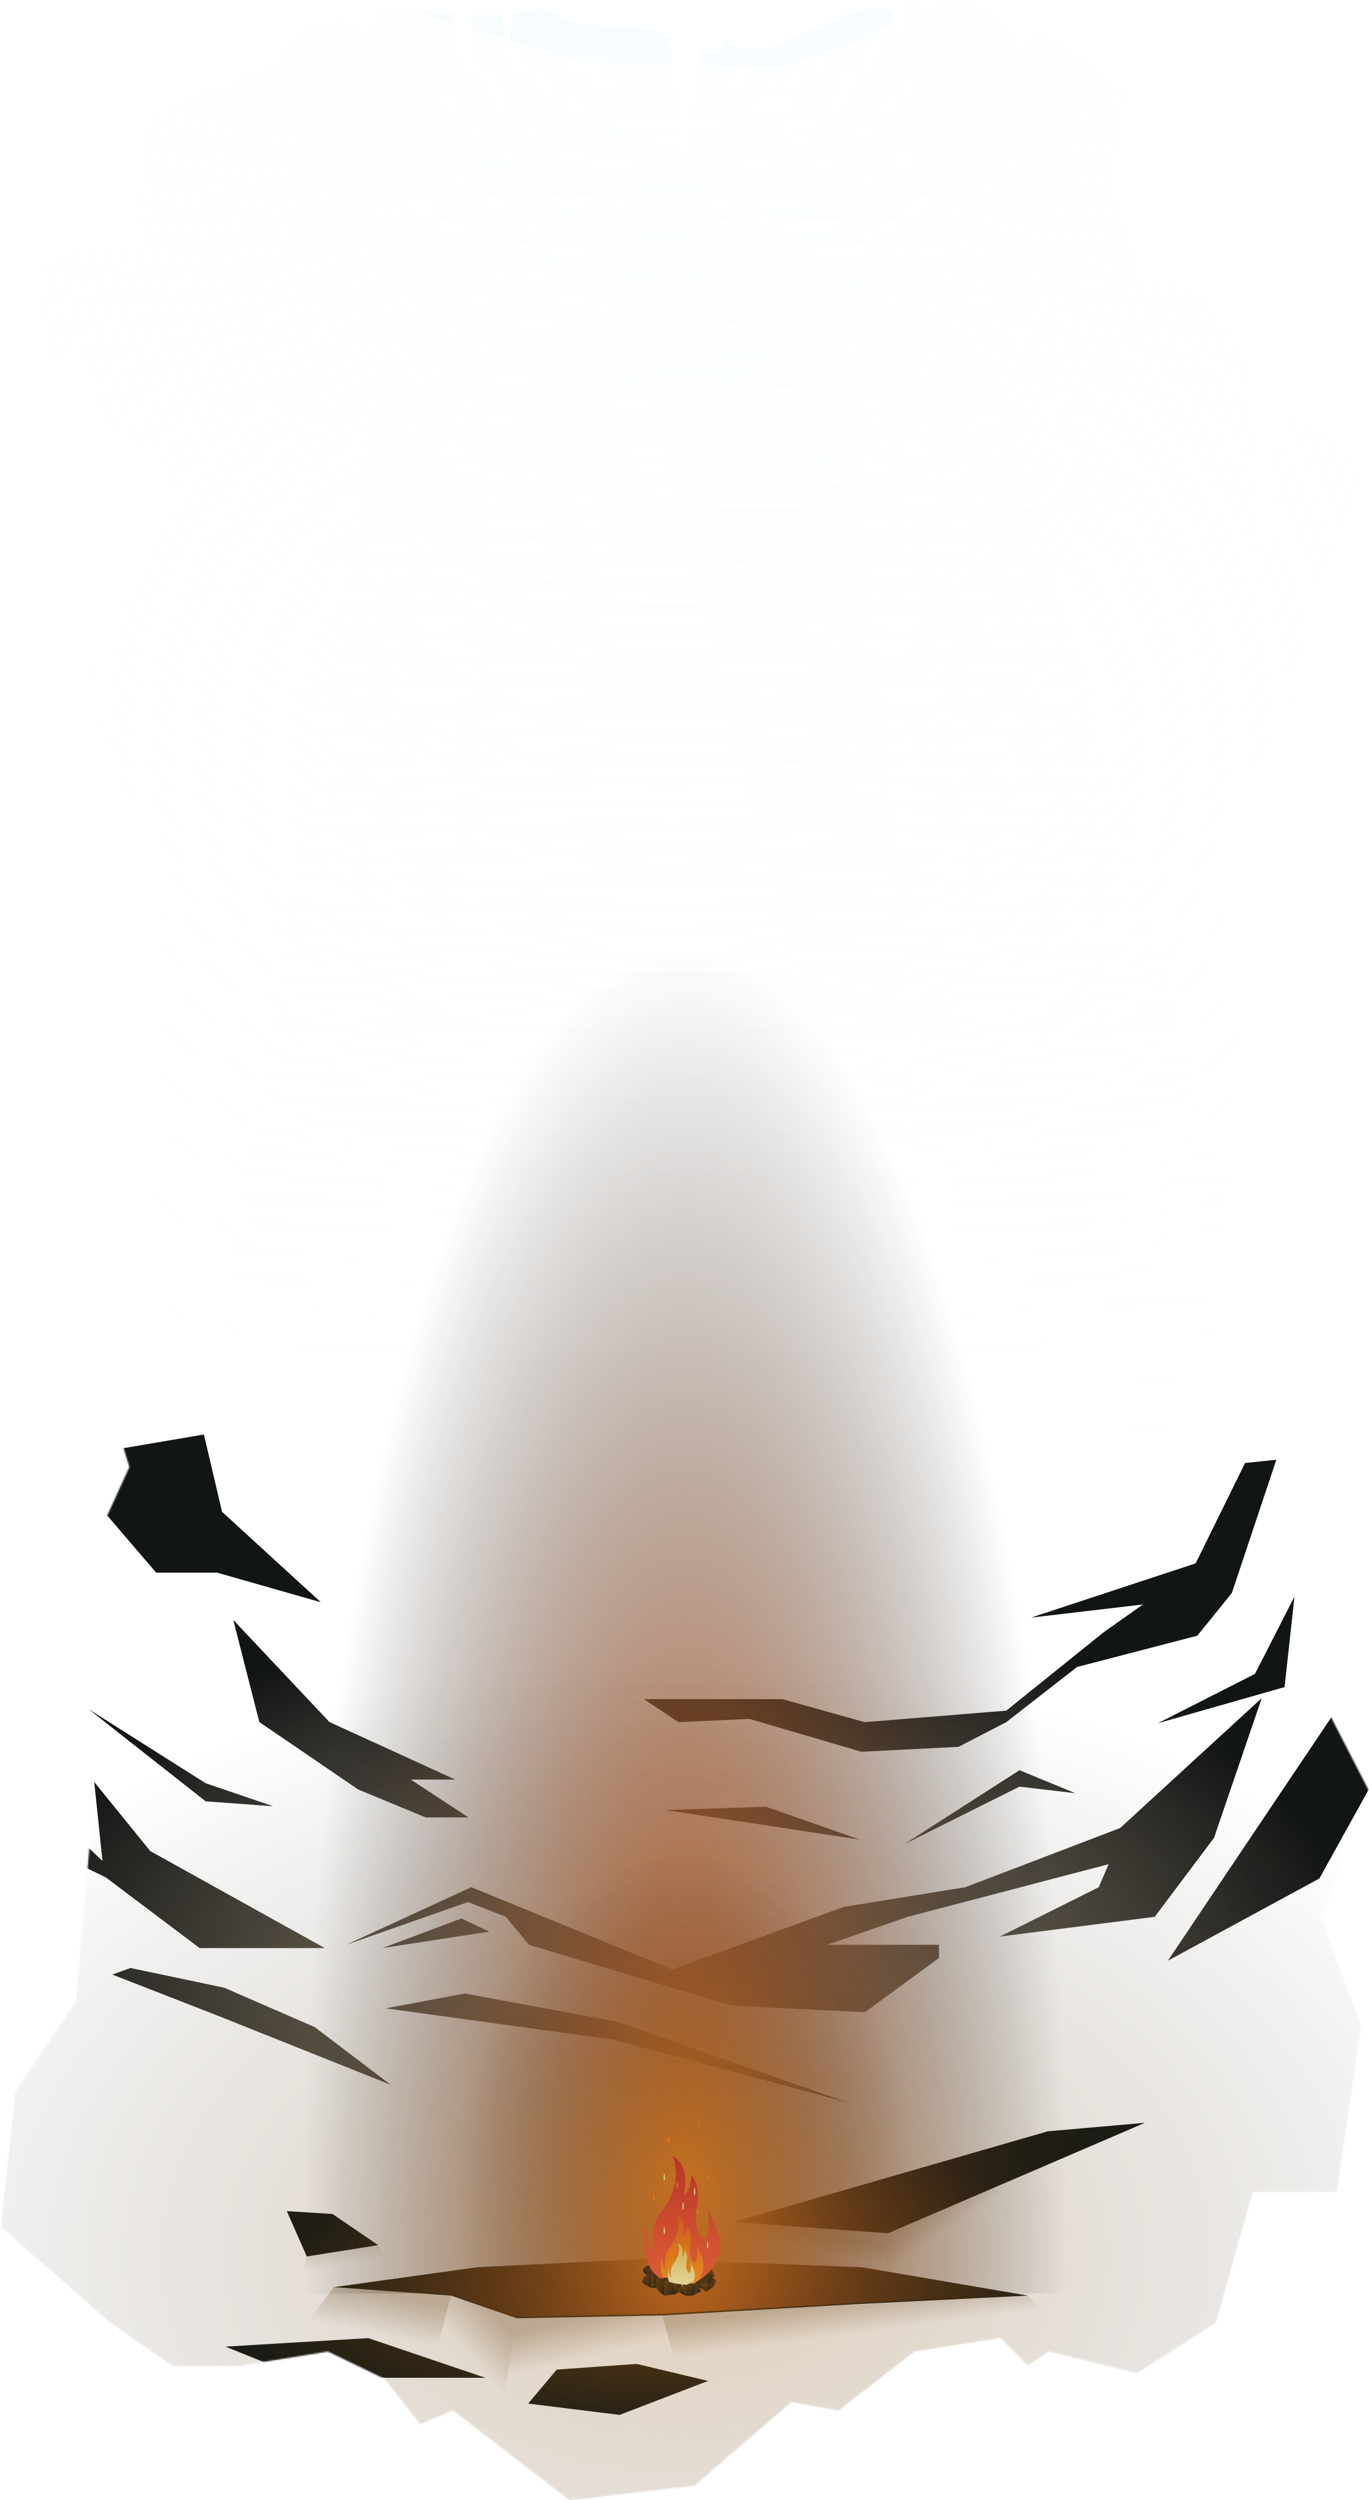 <svg width="947" height="1729" viewBox="0 0 947 1729" fill="none" xmlns="http://www.w3.org/2000/svg">
<mask id="mask0" mask-type="alpha" maskUnits="userSpaceOnUse" x="0" y="590" width="948" height="1139">
<path d="M118.49 1046L75.601 1016.18L0 950L9.818 856.5L51.781 794L63.736 658L40.531 564L51.781 505.5L88.781 424.5L63.736 343L75.601 312.5L95.781 20L884.781 0L873.781 295.5L905.375 371.5L897.075 448.5L923.934 534L905.375 569L946.281 648.5L913.337 737.5L940.781 811L923.934 925.818H865.779L840.336 1016.18L785.816 1051.09L724.754 1036.18L710.215 1045.64L691.315 1026.73L631.706 1036.18L579.367 1076.91L546.655 1071.09L479.777 1128.82L393.272 1139L312.582 1076.91L290.047 1086.36L265.331 1055.09L226.077 1036.18L165.014 1046H118.49Z" transform="translate(0.72 590)" fill="black"/>
</mask>
<g mask="url(#mask0)">
<path d="M0 63L46.5 0L127.5 6L99 115.5L0 63Z" transform="translate(184.5 1581.5)" fill="url(#paint0_linear)"/>
<path d="M73.5 15.5L28.5 0L0 109.5L50.5 167L73.5 15.5Z" transform="translate(283.5 1587.5)" fill="url(#paint1_linear)"/>
<path d="M23 2L124 0L166.5 153.5H0L23 2Z" transform="translate(334 1601)" fill="url(#paint2_linear)"/>
<path d="M253 0L0 13.5L42.5 167L380 151.5L253 0Z" transform="translate(458 1587.5)" fill="url(#paint3_linear)"/>
<path d="M0 21L9.5 0L116 7.5L115.5 31.5L0 21Z" transform="translate(498 1536.5)" fill="url(#paint4_linear)"/>
<path d="M89.827 19.5L74.827 0L0.5 32L0 55.5L89.827 19.5Z" transform="translate(613.5 1512.5)" fill="url(#paint5_linear)"/>
<path d="M0 22L2 8L51.5 0L57 12.5L0 22Z" transform="translate(210 1552.5)" fill="url(#paint6_linear)"/>
<path fill-rule="evenodd" clip-rule="evenodd" d="M458.236 76.408L351.578 68.572L568.845 5.877L636 0L458.236 76.408ZM56.226 92.438L42.4 61.091L74.002 63.05L105.605 84.601L56.226 92.438ZM173.814 99.918L75.056 113.633L156.038 119.51L201.466 135.184L302.199 133.224L438.485 125.388L555.019 119.51L440.46 99.918L290.348 94.041L173.814 99.918ZM53.329 176.327L0 154.776L98.758 148.898L179.739 176.327H53.329ZM209.366 194.163L229.118 170.653L284.422 166.735L333.801 178.49L272.571 202L209.366 194.163Z" transform="translate(156 1468)" fill="url(#paint7_radial)"/>
<path fill-rule="evenodd" clip-rule="evenodd" d="M50.81 17.06L118.018 95.536H160.166L231.93 116.008L163.583 53.455L151.053 0L50.81 17.06ZM479.406 198.934L455.485 183.011H551.171L608.127 198.934L706.091 190.972L773.299 136.885L800.638 117.55L723.178 126.649L837.09 89.117L871.264 19.739L892.907 17.465L862.151 109.589L838.229 139.159L755.074 160.769L706.091 198.934L673.057 215.994L605.849 219.406L528.389 196.659L479.406 198.934ZM878.099 165.571L810.891 199.691L898.603 174.67L905.438 112.117L878.099 165.571ZM331.484 386.596L276.807 396.832L434.005 418.441L596.549 462L436.284 405.931L331.484 386.596ZM635.466 283.35L715.204 232.17L753.935 248.092L715.204 243.543L635.466 283.35ZM336.041 313.083L249.468 352.89L333.763 323.319L359.962 333.555L375.91 352.89L516.022 394.971L608.291 399.52L659.551 361.988V352.89H582.091L637.908 333.555L776.88 297.16L770.046 313.083L701.699 347.203L808.776 333.555L849.784 278.963L882.819 182.29L784.854 272.139L677.777 313.083L593.482 326.731L475.014 369.95L336.041 313.083ZM274.528 355.165L329.206 334.693L348.571 343.791L274.528 355.165ZM100.243 368.939L87.712 373.488L160.616 401.922L280.224 449.689L227.824 409.883L165.173 382.587L100.243 368.939ZM0 206.174L17.087 298.298L45.565 330.143V288.062L83.156 306.259L148.085 355.165H234.659L113.912 288.062L75.182 240.294L80.877 294.886L39.869 256.217L45.565 178.878L0 206.174ZM539.862 257.436L470.376 259.71L604.792 280.182L539.862 257.436ZM71.389 189.998L152.267 253.688L198.971 257.1L152.267 241.178L71.389 189.998ZM947.748 170.55L817.888 363.897L922.688 307.03L958 243.34L947.748 170.55ZM189.383 198.848L257.73 245.478L304.434 264.813H334.051L294.182 238.654H324.938L237.884 198.848L171.369 128.231L189.383 198.848Z" transform="translate(-10 992)" fill="url(#paint8_radial)"/>
<path fill-rule="evenodd" clip-rule="evenodd" d="M959 0H0V990H310.513L316.981 990.469L362.41 1006.14L463.143 1004.18L599.429 996.347L715.963 990.469L713.218 990H959V0Z" transform="translate(-6 596)" fill="url(#paint9_radial)"/>
<path fill-rule="evenodd" clip-rule="evenodd" d="M959 0H0V970H310.513L316.981 970.469L362.41 986.143L463.143 984.184L599.429 976.347L715.963 970.469L713.218 970H959V0Z" transform="translate(-6 616)" fill="url(#paint10_radial)"/>
<path d="M4.5 7L0 4L6 0L6.5 4L4.5 7Z" transform="translate(494.5 1570) scale(-1 1)" fill="url(#paint11_linear)"/>
<path d="M0 4L1 0L3 1.5L0 4Z" transform="translate(488.5 1566) scale(-1 1)" fill="url(#paint12_linear)"/>
<path d="M8.5 3L0 2.5L3 0L8.5 3Z" transform="translate(488.5 1567.5) scale(-1 1)" fill="url(#paint13_linear)"/>
<path d="M8.5 3.5V0.5L0 0L0.5 4L4 7L8.5 3.5Z" transform="translate(488.5 1570) scale(-1 1)" fill="url(#paint14_linear)"/>
<path d="M2 0L0 3H5.5L2 0Z" transform="translate(490 1574) scale(-1 1)" fill="url(#paint15_linear)"/>
<path d="M2 0L0 3H5.5L2 0Z" transform="translate(490 1574) scale(-1 1)" fill="url(#paint16_linear)"/>
<path d="M6 0.5L0 4.5L2 0L6 0.5Z" transform="translate(494.5 1569.5) scale(-1 1)" fill="url(#paint17_linear)"/>
<path d="M2.5 2L0 3.5L4 4L5 0L2.5 2Z" transform="translate(492.5 1566) scale(-1 1)" fill="url(#paint18_linear)"/>
<path d="M4.5 7L0 4L6 0L6.5 4L4.5 7Z" transform="translate(459.5 1568) scale(-1 1)" fill="url(#paint19_linear)"/>
<path d="M0 4L1 0L3 1.5L0 4Z" transform="translate(453.5 1564) scale(-1 1)" fill="url(#paint20_linear)"/>
<path d="M8.5 3L0 2.5L3 0L8.5 3Z" transform="translate(453.5 1565.5) scale(-1 1)" fill="url(#paint21_linear)"/>
<path d="M8.5 3.5V0.5L0 0L0.5 4L4 7L8.5 3.5Z" transform="translate(453.5 1568) scale(-1 1)" fill="url(#paint22_linear)"/>
<path d="M2 0L0 3H5.5L2 0Z" transform="translate(455 1572) scale(-1 1)" fill="url(#paint23_linear)"/>
<path d="M2 0L0 3H5.5L2 0Z" transform="translate(455 1572) scale(-1 1)" fill="url(#paint24_linear)"/>
<path d="M6 0.5L0 4.5L2 0L6 0.5Z" transform="translate(459.5 1567.5) scale(-1 1)" fill="url(#paint25_linear)"/>
<path d="M2.5 2L0 3.5L4 4L5 0L2.5 2Z" transform="translate(457.5 1564) scale(-1 1)" fill="url(#paint26_linear)"/>
<path d="M4.5 7L0 4L6 0L6.5 4L4.5 7Z" transform="translate(495.5 1581) rotate(-180)" fill="url(#paint27_linear)"/>
<path d="M0 4L1 0L3 1.5L0 4Z" transform="translate(489.5 1585) rotate(-180)" fill="url(#paint28_linear)"/>
<path d="M8.5 3L0 2.5L3 0L8.5 3Z" transform="translate(489.5 1583.5) rotate(-180)" fill="url(#paint29_linear)"/>
<path d="M8.5 3.5V0.5L0 0L0.5 4L4 7L8.5 3.5Z" transform="translate(489.5 1581) rotate(-180)" fill="url(#paint30_linear)"/>
<path d="M2 0L0 3H5.5L2 0Z" transform="translate(491 1577) rotate(-180)" fill="url(#paint31_linear)"/>
<path d="M2 0L0 3H5.5L2 0Z" transform="translate(491 1577) rotate(-180)" fill="url(#paint32_linear)"/>
<path d="M6 0.5L0 4.5L2 0L6 0.5Z" transform="translate(495.5 1581.5) rotate(-180)" fill="url(#paint33_linear)"/>
<path d="M2.5 2L0 3.5L4 4L5 0L2.5 2Z" transform="translate(493.5 1585) rotate(-180)" fill="url(#paint34_linear)"/>
<path d="M2.5 0L0 4L1.5 0.5L2.5 0Z" transform="translate(444 1574)" fill="url(#paint35_linear)"/>
<path d="M3 6.5L2.5 0L0 4L3 6.5Z" transform="translate(444 1574)" fill="url(#paint36_linear)"/>
<path d="M0.5 9.5L3.5 11L4 8L4.5 0L0 3L0.5 9.5Z" transform="translate(446.5 1571)" fill="url(#paint37_linear)"/>
<path d="M0 3L3.5 5.5L4 2.5L0.5 0L0 3Z" transform="translate(454.5 1572.5)" fill="url(#paint38_linear)"/>
<path d="M2 7L4.5 2.5L1 0L0 4L2 7Z" transform="translate(453.5 1575.5)" fill="url(#paint39_linear)"/>
<path d="M0.5 0L0 3L5.5 3.5L3.5 0.5L0.5 0Z" transform="translate(450 1579)" fill="url(#paint40_linear)"/>
<path d="M0 0L4 1L3 5L0 4.5V0Z" transform="translate(450.5 1574.5)" fill="url(#paint41_linear)"/>
<path d="M0.5 0L4.5 1.5L4 4.5L0 3.5L0.5 0Z" transform="translate(450.5 1571)" fill="url(#paint42_linear)"/>
<g filter="url(#filter0_f)">
<path d="M19.129 -7.27764e-07C19.129 -7.27764e-07 28.429 16.693 10.826 39.634C10.826 39.634 2.76 48.029 6.414 66.773C6.414 66.773 0.151 59.666 2.001 47.886C2.001 47.886 -11.094 88.378 29.71 89.905C29.71 89.905 68.284 77.122 43.944 38.251C43.944 38.251 46.126 54.133 41.334 57.615C41.334 57.615 33.363 54.133 35.736 36.63C35.736 36.63 40.148 22.56 32.13 12.83C32.13 12.83 32.13 24.229 26.958 26.9C26.911 26.852 32.889 7.345 19.129 -7.27764e-07Z" transform="translate(446 1491)" fill="url(#paint43_linear)"/>
</g>
<g filter="url(#filter1_f)">
<path d="M25.484 45.835C29.707 41.304 32.506 33.72 25.057 21.892C25.057 21.892 26.29 30.954 23.586 32.957C23.586 32.957 19.031 30.954 20.407 20.986C20.407 20.986 22.922 12.973 18.367 7.345C18.367 7.345 18.367 13.879 15.378 15.358C15.378 15.358 18.794 4.197 10.918 -2.91106e-06C10.918 -2.91106e-06 16.232 9.539 6.173 22.655C6.173 22.655 1.571 27.472 3.659 38.203C3.659 38.203 0.1 34.149 1.144 27.377C1.144 27.377 -2.604 38.967 3.469 46.073C7.407 47.838 12.341 48.983 18.557 49.221C18.509 49.221 21.593 48.172 25.484 45.835Z" transform="translate(457 1531.68)" fill="url(#paint44_linear)"/>
</g>
<g filter="url(#filter2_f)">
<ellipse cx="0.5" cy="2.5" rx="0.5" ry="2.5" transform="translate(489 1502)" fill="url(#paint45_linear)"/>
</g>
<g filter="url(#filter3_f)">
<ellipse cx="0.5" cy="2.5" rx="0.5" ry="2.5" transform="translate(462 1476)" fill="url(#paint46_linear)"/>
</g>
<g filter="url(#filter4_f)">
<ellipse cx="0.5" cy="2.5" rx="0.5" ry="2.5" transform="translate(483 1466)" fill="url(#paint47_linear)"/>
</g>
<g filter="url(#filter5_f)">
<ellipse cx="0.5" cy="2.5" rx="0.5" ry="2.5" transform="translate(482 1526)" fill="url(#paint48_linear)"/>
</g>
<g filter="url(#filter6_f)">
<ellipse cx="0.5" cy="2.5" rx="0.5" ry="2.5" transform="translate(468 1508)" fill="url(#paint49_linear)"/>
</g>
<g filter="url(#filter7_f)">
<ellipse cx="0.5" cy="2.5" rx="0.5" ry="2.5" transform="translate(459 1540)" fill="url(#paint50_linear)"/>
</g>
<g filter="url(#filter8_f)">
<ellipse cx="0.5" cy="2.5" rx="0.5" ry="2.5" transform="translate(472 1523)" fill="url(#paint51_linear)"/>
</g>
<g filter="url(#filter9_f)">
<ellipse cx="0.5" cy="2.5" rx="0.5" ry="2.5" transform="translate(480 1513)" fill="url(#paint52_linear)"/>
</g>
<g filter="url(#filter10_f)">
<ellipse cx="0.5" cy="2.5" rx="0.5" ry="2.5" transform="translate(459 1503)" fill="url(#paint53_linear)"/>
</g>
<g filter="url(#filter11_f)">
<ellipse cx="0.5" cy="2.5" rx="0.5" ry="2.5" transform="translate(489 1550)" fill="url(#paint54_linear)"/>
</g>
<g filter="url(#filter12_f)">
<ellipse cx="0.5" cy="2.5" rx="0.5" ry="2.5" transform="translate(452 1516)" fill="url(#paint55_linear)"/>
</g>
<path d="M4 3L0 1.5L4 0L8 0.5L4 3Z" transform="translate(455.5 1575)" fill="url(#paint56_linear)"/>
<path d="M6 1.5L0 5L2 0L6 1.5Z" transform="translate(453.5 1576.5)" fill="url(#paint57_linear)"/>
<path d="M6 9.5V0L0 3.5L2 6.5L6 9.5Z" transform="translate(453.5 1578)" fill="url(#paint58_linear)"/>
<path d="M4 0L6.5 2L0 2.5L4 0Z" transform="translate(459.5 1575.5)" fill="url(#paint59_linear)"/>
<path d="M6.5 0L0 10V0.5L6.5 0Z" transform="translate(459.5 1577.5)" fill="url(#paint60_linear)"/>
<path d="M0 0.5L3.445 0L6 2L0 0.5Z" transform="translate(465.5 1577)" fill="url(#paint61_linear)"/>
<path d="M5 6L0 0L6 1.5L5 6Z" transform="translate(465.5 1577.5)" fill="url(#paint62_linear)"/>
<path d="M2 9L0 0L5 6L2 9Z" transform="translate(465.5 1577.5)" fill="url(#paint63_linear)"/>
<path d="M0 10L6 0L8 9L0 10Z" transform="translate(459.5 1577.5)" fill="url(#paint64_linear)"/>
<path d="M8 8L11 0L0 1.5L8 8Z" transform="translate(471.5 1579.5)" fill="url(#paint65_linear)"/>
<path d="M5.5 5L3 0L0 8L5.5 5Z" transform="translate(479.5 1579.5)" fill="url(#paint66_linear)"/>
<path d="M6 2L0 4L4 0L6 2Z" transform="translate(471.5 1577)" fill="url(#paint67_linear)"/>
<path d="M11 0.5L0 2L6 0L11 0.5Z" transform="translate(471.5 1579)" fill="url(#paint68_linear)"/>
<path d="M0 1.5L2.5 0L5 6.5L0 4V1.5Z" transform="translate(469 1581)" fill="url(#paint69_linear)"/>
<path d="M8 6.5L0 0L2.5 6.5H8Z" transform="translate(471.5 1581)" fill="url(#paint70_linear)"/>
<g filter="url(#filter13_f)">
<path d="M17.554 26.709C19.12 23.8 19.452 19.602 15.751 13.736C15.751 13.736 16.558 19.459 14.802 20.7C14.802 20.7 11.908 19.459 12.809 13.164C12.809 13.164 14.375 8.108 11.528 4.579C11.528 4.579 11.528 8.68 9.678 9.634C9.678 9.634 11.813 2.623 6.879 -2.91106e-06C6.879 -2.91106e-06 10.2 6.01 3.89 14.261C3.89 14.261 0.995 17.265 2.324 24.038C2.324 24.038 0.094 21.463 0.711 17.265C0.711 17.265 -0.95 22.416 0.806 26.757C4.222 27.901 8.255 28.617 13.047 28.808C12.999 28.712 14.897 28.092 17.554 26.709Z" transform="translate(462 1551.19)" fill="url(#paint71_linear)"/>
</g>
<rect width="959" height="700" transform="translate(-6 1044)" fill="url(#paint72_radial)"/>
</g>
<mask id="mask1" mask-type="alpha" maskUnits="userSpaceOnUse" x="26" y="0" width="914" height="1516">
<path fill-rule="evenodd" clip-rule="evenodd" d="M914 323.483L866.77 484.351L865 526.5L846 528L844.5 538.5L812.063 574.401L832.658 710.789L769.684 1428.57L440.819 1516L86.589 1432.94L104.957 1330.65L70 760.5L87.5 662.5L75.219 560.5L61.5 551L32.137 466.164L76.5 388L94.5 326.5L42.5 287.5V264L25.5 245L10.713 249.743L0 187.096L27.988 171.359H75.219L70.846 159.119L75.219 83.931L120.701 61.2L131.196 64.697L145.19 50.708L157.436 48.085L186.298 20.983L209.039 13.989L219.535 20.108L227.407 22.731L239.652 5.246L287.757 8.743L294.754 80.434L301.5 10.492H320.993L324.492 47.211L328.865 8.743L349.856 5.246L372.597 16.611L424.201 19.234L437.074 26.44L448.5 137.5L458.272 33.733L469.682 35.846L476.679 27.102L483.677 33.223H505.542L572.015 5.246L592.132 6.994L594.756 46.337L602.628 3.497L614.873 5.246L616.622 27.977L620.121 5.246L634.115 0L655.981 7.868L669.101 22.731L679.596 26.228L683.095 48.96L685.719 26.228L691.841 20.983L745.194 58.577L751.213 65.745L740.5 120.5L767.5 201.5L778 193.5L807 207.5L835.707 244.439L847.5 410L861.752 277.954L875 295L908.677 301.019L914 323.483Z" transform="translate(26)" fill="url(#paint73_linear)"/>
</mask>
<g mask="url(#mask1)">
<rect width="959" height="1356" transform="translate(-11 -20)" fill="url(#paint74_radial)"/>
<g filter="url(#filter14_f)">
<path d="M32.5 30L0 0H403L335.5 48L277 67.5L139 63.191L32.5 30Z" transform="translate(262.5 -20)" fill="#F7FCFF"/>
</g>
<g filter="url(#filter15_f)">
<path d="M32.5 30L0 0H403L335.5 48L277 67.5L139 63.191L32.5 30Z" transform="translate(262.5 -20)" fill="#F7FCFF"/>
</g>
<path d="M16.122 24.369L0 31.015L75.478 35.446L109.186 48L181 28.8L77.676 0L9.526 21.415L16.122 24.369Z" transform="translate(132 254)" fill="url(#paint75_linear)"/>
<path d="M29.235 14.162L0 42.486L51.383 64.615L114.283 42.486L142.633 14.162L86.82 0L29.235 14.162Z" transform="translate(651 319)" fill="url(#paint76_linear)"/>
<path d="M284.38 33.635L322.474 0L302.098 29.209L272.863 48.682L193.13 84.088H225.909L202.875 111.527L140.861 133.655L105.424 147.818L0 171.716L94.793 118.608L167.439 75.237L284.38 33.635Z" transform="translate(561 166)" fill="url(#paint77_linear)"/>
<path d="M27.463 0L0 8.851L55.813 27.439L95.679 53.108L144.405 61.074L229.453 51.338L201.989 33.635L141.747 11.507L95.679 2.655L27.463 0Z" transform="translate(239 328)" fill="url(#paint78_linear)"/>
<path d="M83.662 3.063L0 0L124.473 23.484L187.73 27.568L83.662 3.063Z" transform="translate(312 226)" fill="url(#paint79_linear)"/>
<path d="M33.669 0H0L19.385 9.189L69.378 24.505L95.905 18.379L70.399 16.337L56.115 5.105L33.669 0Z" transform="translate(354.852 285.495)" fill="url(#paint80_linear)"/>
<path d="M48.973 15.316L0 24.505L117.331 28.589L190.791 0L137.737 2.042L101.007 12.253L48.973 15.316Z" transform="translate(423.209 268.947)" fill="url(#paint81_linear)"/>
<path d="M31.007 8.851L0 11.507L40.752 17.703L91.25 29.209L163.895 31.865L102.766 51.338L69.987 53.108L94.793 58.419L193.13 41.601L175.412 21.243L126.686 13.277L107.196 5.311H63.786L56.699 0L31.007 8.851Z" transform="translate(166 148)" fill="url(#paint82_linear)"/>
<path d="M167.438 2.655L0 8.851L18.604 20.358L187.815 30.98L162.123 42.486L226.795 55.764L376.515 46.027L389.804 30.98L372.086 20.358L432.328 0L276.406 13.277L244.513 20.358L226.795 11.507L167.438 2.655Z" transform="translate(474 219.253) rotate(-13)" fill="url(#paint83_linear)"/>
<path d="M48.725 0L0 3.541L116.055 14.162L48.725 0Z" transform="translate(138 185)" fill="url(#paint84_linear)"/>
<path d="M18.703 141.983L0 129.525H74.812L119.344 141.983L195.938 135.754L248.484 93.435L269.859 78.307L209.297 85.426L298.359 56.061L325.078 1.78L342 0L317.953 72.078L299.25 95.215L234.234 112.122L195.938 141.983L170.109 155.33L117.562 158L57 140.203L18.703 141.983Z" transform="translate(439 -15)" fill="url(#paint85_linear)"/>
<path d="M48.367 0L0 31L48.367 6.889L71.86 9.644L48.367 0Z" transform="translate(451 148)" fill="url(#paint86_linear)"/>
<path d="M42.149 0L0 1.378L81.534 13.778L42.149 0Z" transform="translate(368 154.304)" fill="url(#paint87_linear)"/>
<path d="M59.601 73.293L10.446 39.493L0 0L45.327 39.493L83.945 60.397L85.817 68.346L114.49 87.307H93.19L59.601 73.293Z" transform="translate(247 80.5) rotate(-18)" fill="url(#paint88_linear)"/>
<path d="M60.113 85.647L0 15.294L89.66 0L100.868 47.922L162 104L97.811 85.647H60.113Z" transform="translate(60 -10)" fill="url(#paint89_linear)"/>
<g filter="url(#filter16_f)">
<path d="M0 879.109L144.549 23.929L459 0L709 879.109L584.83 1087.06L200.947 1446L0 879.109Z" transform="translate(158 12)" fill="url(#paint90_linear)"/>
</g>
<g filter="url(#filter17_f)">
<path d="M269.945 1094L0 0L182 22.39L269.945 1094Z" transform="translate(392 38)" fill="url(#paint91_linear)"/>
</g>
</g>
<defs>
<filter id="filter0_f" x="441" y="1486" width="62" height="99.905" filterUnits="userSpaceOnUse" color-interpolation-filters="sRGB">
<feFlood flood-opacity="0" result="BackgroundImageFix"/>
<feBlend mode="normal" in="SourceGraphic" in2="BackgroundImageFix" result="shape"/>
<feGaussianBlur stdDeviation="2.5" result="effect1_foregroundBlur"/>
</filter>
<filter id="filter1_f" x="452" y="1526.68" width="39.691" height="59.221" filterUnits="userSpaceOnUse" color-interpolation-filters="sRGB">
<feFlood flood-opacity="0" result="BackgroundImageFix"/>
<feBlend mode="normal" in="SourceGraphic" in2="BackgroundImageFix" result="shape"/>
<feGaussianBlur stdDeviation="2.5" result="effect1_foregroundBlur"/>
</filter>
<filter id="filter2_f" x="487" y="1500" width="5" height="9" filterUnits="userSpaceOnUse" color-interpolation-filters="sRGB">
<feFlood flood-opacity="0" result="BackgroundImageFix"/>
<feBlend mode="normal" in="SourceGraphic" in2="BackgroundImageFix" result="shape"/>
<feGaussianBlur stdDeviation="1" result="effect1_foregroundBlur"/>
</filter>
<filter id="filter3_f" x="460" y="1474" width="5" height="9" filterUnits="userSpaceOnUse" color-interpolation-filters="sRGB">
<feFlood flood-opacity="0" result="BackgroundImageFix"/>
<feBlend mode="normal" in="SourceGraphic" in2="BackgroundImageFix" result="shape"/>
<feGaussianBlur stdDeviation="1" result="effect1_foregroundBlur"/>
</filter>
<filter id="filter4_f" x="481" y="1464" width="5" height="9" filterUnits="userSpaceOnUse" color-interpolation-filters="sRGB">
<feFlood flood-opacity="0" result="BackgroundImageFix"/>
<feBlend mode="normal" in="SourceGraphic" in2="BackgroundImageFix" result="shape"/>
<feGaussianBlur stdDeviation="1" result="effect1_foregroundBlur"/>
</filter>
<filter id="filter5_f" x="480" y="1524" width="5" height="9" filterUnits="userSpaceOnUse" color-interpolation-filters="sRGB">
<feFlood flood-opacity="0" result="BackgroundImageFix"/>
<feBlend mode="normal" in="SourceGraphic" in2="BackgroundImageFix" result="shape"/>
<feGaussianBlur stdDeviation="1" result="effect1_foregroundBlur"/>
</filter>
<filter id="filter6_f" x="466" y="1506" width="5" height="9" filterUnits="userSpaceOnUse" color-interpolation-filters="sRGB">
<feFlood flood-opacity="0" result="BackgroundImageFix"/>
<feBlend mode="normal" in="SourceGraphic" in2="BackgroundImageFix" result="shape"/>
<feGaussianBlur stdDeviation="1" result="effect1_foregroundBlur"/>
</filter>
<filter id="filter7_f" x="457" y="1538" width="5" height="9" filterUnits="userSpaceOnUse" color-interpolation-filters="sRGB">
<feFlood flood-opacity="0" result="BackgroundImageFix"/>
<feBlend mode="normal" in="SourceGraphic" in2="BackgroundImageFix" result="shape"/>
<feGaussianBlur stdDeviation="1" result="effect1_foregroundBlur"/>
</filter>
<filter id="filter8_f" x="470" y="1521" width="5" height="9" filterUnits="userSpaceOnUse" color-interpolation-filters="sRGB">
<feFlood flood-opacity="0" result="BackgroundImageFix"/>
<feBlend mode="normal" in="SourceGraphic" in2="BackgroundImageFix" result="shape"/>
<feGaussianBlur stdDeviation="1" result="effect1_foregroundBlur"/>
</filter>
<filter id="filter9_f" x="478" y="1511" width="5" height="9" filterUnits="userSpaceOnUse" color-interpolation-filters="sRGB">
<feFlood flood-opacity="0" result="BackgroundImageFix"/>
<feBlend mode="normal" in="SourceGraphic" in2="BackgroundImageFix" result="shape"/>
<feGaussianBlur stdDeviation="1" result="effect1_foregroundBlur"/>
</filter>
<filter id="filter10_f" x="457" y="1501" width="5" height="9" filterUnits="userSpaceOnUse" color-interpolation-filters="sRGB">
<feFlood flood-opacity="0" result="BackgroundImageFix"/>
<feBlend mode="normal" in="SourceGraphic" in2="BackgroundImageFix" result="shape"/>
<feGaussianBlur stdDeviation="1" result="effect1_foregroundBlur"/>
</filter>
<filter id="filter11_f" x="487" y="1548" width="5" height="9" filterUnits="userSpaceOnUse" color-interpolation-filters="sRGB">
<feFlood flood-opacity="0" result="BackgroundImageFix"/>
<feBlend mode="normal" in="SourceGraphic" in2="BackgroundImageFix" result="shape"/>
<feGaussianBlur stdDeviation="1" result="effect1_foregroundBlur"/>
</filter>
<filter id="filter12_f" x="450" y="1514" width="5" height="9" filterUnits="userSpaceOnUse" color-interpolation-filters="sRGB">
<feFlood flood-opacity="0" result="BackgroundImageFix"/>
<feBlend mode="normal" in="SourceGraphic" in2="BackgroundImageFix" result="shape"/>
<feGaussianBlur stdDeviation="1" result="effect1_foregroundBlur"/>
</filter>
<filter id="filter13_f" x="457" y="1546.19" width="28.667" height="38.808" filterUnits="userSpaceOnUse" color-interpolation-filters="sRGB">
<feFlood flood-opacity="0" result="BackgroundImageFix"/>
<feBlend mode="normal" in="SourceGraphic" in2="BackgroundImageFix" result="shape"/>
<feGaussianBlur stdDeviation="2.5" result="effect1_foregroundBlur"/>
</filter>
<filter id="filter14_f" x="212.5" y="-70" width="503" height="167.5" filterUnits="userSpaceOnUse" color-interpolation-filters="sRGB">
<feFlood flood-opacity="0" result="BackgroundImageFix"/>
<feBlend mode="normal" in="SourceGraphic" in2="BackgroundImageFix" result="shape"/>
<feGaussianBlur stdDeviation="25" result="effect1_foregroundBlur"/>
</filter>
<filter id="filter15_f" x="162.5" y="-120" width="603" height="267.5" filterUnits="userSpaceOnUse" color-interpolation-filters="sRGB">
<feFlood flood-opacity="0" result="BackgroundImageFix"/>
<feBlend mode="normal" in="SourceGraphic" in2="BackgroundImageFix" result="shape"/>
<feGaussianBlur stdDeviation="50" result="effect1_foregroundBlur"/>
</filter>
<filter id="filter16_f" x="78" y="-68" width="869" height="1606" filterUnits="userSpaceOnUse" color-interpolation-filters="sRGB">
<feFlood flood-opacity="0" result="BackgroundImageFix"/>
<feBlend mode="normal" in="SourceGraphic" in2="BackgroundImageFix" result="shape"/>
<feGaussianBlur stdDeviation="40" result="effect1_foregroundBlur"/>
</filter>
<filter id="filter17_f" x="312" y="-42" width="429.945" height="1254" filterUnits="userSpaceOnUse" color-interpolation-filters="sRGB">
<feFlood flood-opacity="0" result="BackgroundImageFix"/>
<feBlend mode="normal" in="SourceGraphic" in2="BackgroundImageFix" result="shape"/>
<feGaussianBlur stdDeviation="40" result="effect1_foregroundBlur"/>
</filter>
<linearGradient id="paint0_linear" x2="1" gradientUnits="userSpaceOnUse" gradientTransform="matrix(-15 25.5 9.498 1.959 68.751 3.02)">
<stop stop-color="#5C3A12" stop-opacity="0.3"/>
<stop offset="1" stop-color="#5C3A12" stop-opacity="0"/>
</linearGradient>
<linearGradient id="paint1_linear" x2="1" gradientUnits="userSpaceOnUse" gradientTransform="matrix(-23 22 -5.194 -5.431 62.097 18.715)">
<stop stop-color="#5C3A12" stop-opacity="0.3"/>
<stop offset="1" stop-color="#5C3A12" stop-opacity="0"/>
</linearGradient>
<linearGradient id="paint2_linear" x2="1" gradientUnits="userSpaceOnUse" gradientTransform="matrix(-3 29 9.166 -2.184 50.417 6.092)">
<stop stop-color="#5C3A12" stop-opacity="0.3"/>
<stop offset="1" stop-color="#5C3A12" stop-opacity="0"/>
</linearGradient>
<linearGradient id="paint3_linear" x2="1" gradientUnits="userSpaceOnUse" gradientTransform="matrix(3 23 14.159 -1.847 54.921 13.423)">
<stop stop-color="#5C3A12" stop-opacity="0.3"/>
<stop offset="1" stop-color="#5C3A12" stop-opacity="0"/>
</linearGradient>
<linearGradient id="paint4_linear" x2="1" gradientUnits="userSpaceOnUse" gradientTransform="matrix(-2 12 -2.936 -0.489 34.968 3.745)">
<stop stop-color="#5C3A12" stop-opacity="0.2"/>
<stop offset="1" stop-color="#5C3A12" stop-opacity="0"/>
</linearGradient>
<linearGradient id="paint5_linear" x2="1" gradientUnits="userSpaceOnUse" gradientTransform="matrix(7 14 5.973 -4.107 12.013 31.054)">
<stop stop-color="#5C3A12" stop-opacity="0.2"/>
<stop offset="1" stop-color="#5C3A12" stop-opacity="0"/>
</linearGradient>
<linearGradient id="paint6_linear" x2="1" gradientUnits="userSpaceOnUse" gradientTransform="matrix(1.5 8.5 -2.622 0.463 16.311 7.269)">
<stop stop-color="#5C3A12" stop-opacity="0.1"/>
<stop offset="1" stop-color="#5C3A12" stop-opacity="0"/>
</linearGradient>
<radialGradient id="paint7_radial" cx="0.5" cy="0.5" r="0.5" gradientUnits="userSpaceOnUse" gradientTransform="matrix(8 180 -612.192 27.209 616.096 9.396)">
<stop stop-color="#523411"/>
<stop offset="1" stop-color="#111514"/>
</radialGradient>
<radialGradient id="paint8_radial" cx="0.5" cy="0.5" r="0.5" gradientUnits="userSpaceOnUse" gradientTransform="translate(-2.48589e-05 657) scale(958 550) rotate(-90)">
<stop stop-color="#36220B" stop-opacity="0.5"/>
<stop offset="1" stop-color="#111514"/>
</radialGradient>
<radialGradient id="paint9_radial" cx="0.5" cy="0.5" r="0.5" gradientUnits="userSpaceOnUse" gradientTransform="translate(217.307 1789.36) scale(525.387 1714.36) rotate(-90)">
<stop stop-color="#D8611E"/>
<stop offset="1" stop-color="#111514" stop-opacity="0"/>
</radialGradient>
<radialGradient id="paint10_radial" cx="0.5" cy="0.5" r="0.5" gradientUnits="userSpaceOnUse" gradientTransform="translate(322.912 1120.62) scale(314.175 456.618) rotate(-90)">
<stop stop-color="#D88E1E" stop-opacity="0.5"/>
<stop offset="1" stop-color="#111514" stop-opacity="0"/>
</radialGradient>
<linearGradient id="paint11_linear" x2="1" gradientUnits="userSpaceOnUse" gradientTransform="matrix(3.059 5.5 -4.853 5.715 3.573 -2.357)">
<stop stop-color="#523411"/>
<stop offset="1" stop-color="#111514"/>
</linearGradient>
<linearGradient id="paint12_linear" x2="1" gradientUnits="userSpaceOnUse" gradientTransform="matrix(1.412 3.143 -2.24 3.266 1.649 -1.347)">
<stop stop-color="#523411"/>
<stop offset="1" stop-color="#111514"/>
</linearGradient>
<linearGradient id="paint13_linear" x2="1" gradientUnits="userSpaceOnUse" gradientTransform="matrix(4 2.357 -6.346 2.449 4.673 -1.01)">
<stop stop-color="#523411"/>
<stop offset="1" stop-color="#111514"/>
</linearGradient>
<linearGradient id="paint14_linear" x2="1" gradientUnits="userSpaceOnUse" gradientTransform="matrix(4 5.5 -6.346 5.715 4.673 -2.357)">
<stop stop-color="#523411"/>
<stop offset="1" stop-color="#111514"/>
</linearGradient>
<linearGradient id="paint15_linear" x2="1" gradientUnits="userSpaceOnUse" gradientTransform="matrix(4.206 2.143 -3.929 3.383 1.964 -1.691)">
<stop stop-color="#2E2D2E"/>
<stop offset="1" stop-color="#545454"/>
</linearGradient>
<linearGradient id="paint16_linear" x2="1" gradientUnits="userSpaceOnUse" gradientTransform="matrix(2.588 2.357 -4.106 2.449 3.024 -1.01)">
<stop stop-color="#523411"/>
<stop offset="1" stop-color="#111514"/>
</linearGradient>
<linearGradient id="paint17_linear" x2="1" gradientUnits="userSpaceOnUse" gradientTransform="matrix(3.059 3.929 -4.853 4.082 3.073 -1.684)">
<stop stop-color="#523411"/>
<stop offset="1" stop-color="#111514"/>
</linearGradient>
<linearGradient id="paint18_linear" x2="1" gradientUnits="userSpaceOnUse" gradientTransform="matrix(2.353 3.143 -3.733 3.266 2.749 -1.347)">
<stop stop-color="#523411"/>
<stop offset="1" stop-color="#111514"/>
</linearGradient>
<linearGradient id="paint19_linear" x2="1" gradientUnits="userSpaceOnUse" gradientTransform="matrix(3.059 5.5 -4.853 5.715 3.573 -2.357)">
<stop stop-color="#523411"/>
<stop offset="1" stop-color="#111514"/>
</linearGradient>
<linearGradient id="paint20_linear" x2="1" gradientUnits="userSpaceOnUse" gradientTransform="matrix(1.412 3.143 -2.24 3.266 1.649 -1.347)">
<stop stop-color="#523411"/>
<stop offset="1" stop-color="#111514"/>
</linearGradient>
<linearGradient id="paint21_linear" x2="1" gradientUnits="userSpaceOnUse" gradientTransform="matrix(4 2.357 -6.346 2.449 4.673 -1.01)">
<stop stop-color="#523411"/>
<stop offset="1" stop-color="#111514"/>
</linearGradient>
<linearGradient id="paint22_linear" x2="1" gradientUnits="userSpaceOnUse" gradientTransform="matrix(4 5.5 -6.346 5.715 4.673 -2.357)">
<stop stop-color="#523411"/>
<stop offset="1" stop-color="#111514"/>
</linearGradient>
<linearGradient id="paint23_linear" x2="1" gradientUnits="userSpaceOnUse" gradientTransform="matrix(4.206 2.143 -3.929 3.383 1.964 -1.691)">
<stop stop-color="#2E2D2E"/>
<stop offset="1" stop-color="#545454"/>
</linearGradient>
<linearGradient id="paint24_linear" x2="1" gradientUnits="userSpaceOnUse" gradientTransform="matrix(2.588 2.357 -4.106 2.449 3.024 -1.01)">
<stop stop-color="#523411"/>
<stop offset="1" stop-color="#111514"/>
</linearGradient>
<linearGradient id="paint25_linear" x2="1" gradientUnits="userSpaceOnUse" gradientTransform="matrix(3.059 3.929 -4.853 4.082 3.073 -1.684)">
<stop stop-color="#523411"/>
<stop offset="1" stop-color="#111514"/>
</linearGradient>
<linearGradient id="paint26_linear" x2="1" gradientUnits="userSpaceOnUse" gradientTransform="matrix(2.353 3.143 -3.733 3.266 2.749 -1.347)">
<stop stop-color="#523411"/>
<stop offset="1" stop-color="#111514"/>
</linearGradient>
<linearGradient id="paint27_linear" x2="1" gradientUnits="userSpaceOnUse" gradientTransform="matrix(3.059 5.5 -4.853 5.715 3.573 -2.357)">
<stop stop-color="#523411"/>
<stop offset="1" stop-color="#111514"/>
</linearGradient>
<linearGradient id="paint28_linear" x2="1" gradientUnits="userSpaceOnUse" gradientTransform="matrix(1.412 3.143 -2.24 3.266 1.649 -1.347)">
<stop stop-color="#523411"/>
<stop offset="1" stop-color="#111514"/>
</linearGradient>
<linearGradient id="paint29_linear" x2="1" gradientUnits="userSpaceOnUse" gradientTransform="matrix(4 2.357 -6.346 2.449 4.673 -1.01)">
<stop stop-color="#523411"/>
<stop offset="1" stop-color="#111514"/>
</linearGradient>
<linearGradient id="paint30_linear" x2="1" gradientUnits="userSpaceOnUse" gradientTransform="matrix(4 5.5 -6.346 5.715 4.673 -2.357)">
<stop stop-color="#523411"/>
<stop offset="1" stop-color="#111514"/>
</linearGradient>
<linearGradient id="paint31_linear" x2="1" gradientUnits="userSpaceOnUse" gradientTransform="matrix(4.206 2.143 -3.929 3.383 1.964 -1.691)">
<stop stop-color="#2E2D2E"/>
<stop offset="1" stop-color="#545454"/>
</linearGradient>
<linearGradient id="paint32_linear" x2="1" gradientUnits="userSpaceOnUse" gradientTransform="matrix(2.588 2.357 -4.106 2.449 3.024 -1.01)">
<stop stop-color="#523411"/>
<stop offset="1" stop-color="#111514"/>
</linearGradient>
<linearGradient id="paint33_linear" x2="1" gradientUnits="userSpaceOnUse" gradientTransform="matrix(3.059 3.929 -4.853 4.082 3.073 -1.684)">
<stop stop-color="#523411"/>
<stop offset="1" stop-color="#111514"/>
</linearGradient>
<linearGradient id="paint34_linear" x2="1" gradientUnits="userSpaceOnUse" gradientTransform="matrix(2.353 3.143 -3.733 3.266 2.749 -1.347)">
<stop stop-color="#523411"/>
<stop offset="1" stop-color="#111514"/>
</linearGradient>
<linearGradient id="paint35_linear" x2="1" gradientUnits="userSpaceOnUse" gradientTransform="matrix(1.176 4.321 -1.866 4.49 1.374 -3.352)">
<stop stop-color="#523411"/>
<stop offset="1" stop-color="#111514"/>
</linearGradient>
<linearGradient id="paint36_linear" x2="1" gradientUnits="userSpaceOnUse" gradientTransform="matrix(1.412 5.107 -2.24 5.307 1.649 -2.189)">
<stop stop-color="#523411"/>
<stop offset="1" stop-color="#111514"/>
</linearGradient>
<linearGradient id="paint37_linear" x2="1" gradientUnits="userSpaceOnUse" gradientTransform="matrix(2.118 8.643 -3.359 8.981 2.474 -3.705)">
<stop stop-color="#523411"/>
<stop offset="1" stop-color="#111514"/>
</linearGradient>
<linearGradient id="paint38_linear" x2="1" gradientUnits="userSpaceOnUse" gradientTransform="matrix(1.882 4.714 -2.986 4.899 2.199 -2.521)">
<stop stop-color="#523411"/>
<stop offset="1" stop-color="#111514"/>
</linearGradient>
<linearGradient id="paint39_linear" x2="1" gradientUnits="userSpaceOnUse" gradientTransform="matrix(2.118 5.5 -3.359 5.715 2.474 -2.357)">
<stop stop-color="#523411"/>
<stop offset="1" stop-color="#111514"/>
</linearGradient>
<linearGradient id="paint40_linear" x2="1" gradientUnits="userSpaceOnUse" gradientTransform="matrix(2.588 2.75 -4.106 2.857 3.024 -1.179)">
<stop stop-color="#523411"/>
<stop offset="1" stop-color="#111514"/>
</linearGradient>
<linearGradient id="paint41_linear" x2="1" gradientUnits="userSpaceOnUse" gradientTransform="matrix(1.882 3.929 -2.986 4.082 2.199 -1.684)">
<stop stop-color="#523411"/>
<stop offset="1" stop-color="#111514"/>
</linearGradient>
<linearGradient id="paint42_linear" x2="1" gradientUnits="userSpaceOnUse" gradientTransform="matrix(2.118 3.536 -3.359 3.674 2.474 -1.516)">
<stop stop-color="#523411"/>
<stop offset="1" stop-color="#111514"/>
</linearGradient>
<linearGradient id="paint43_linear" x2="1" gradientUnits="userSpaceOnUse" gradientTransform="matrix(1.881 -90.239 52.193 0.859 0.237 89.475)">
<stop stop-color="#F25B3F"/>
<stop offset="1" stop-color="#C7272C"/>
</linearGradient>
<linearGradient id="paint44_linear" x2="1" gradientUnits="userSpaceOnUse" gradientTransform="translate(28.014) scale(28.014 49.221) rotate(90)">
<stop stop-color="#DD591B"/>
<stop offset="1" stop-color="#FD9F21"/>
</linearGradient>
<linearGradient id="paint45_linear" x2="1" gradientUnits="userSpaceOnUse" gradientTransform="translate(0.943) scale(0.943 5) rotate(90)">
<stop stop-color="#DD591B"/>
<stop offset="1" stop-color="#FD9F21"/>
</linearGradient>
<linearGradient id="paint46_linear" x2="1" gradientUnits="userSpaceOnUse" gradientTransform="translate(0.943) scale(0.943 5) rotate(90)">
<stop stop-color="#DD591B"/>
<stop offset="1" stop-color="#FD9F21"/>
</linearGradient>
<linearGradient id="paint47_linear" x2="1" gradientUnits="userSpaceOnUse" gradientTransform="translate(0.943) scale(0.943 5) rotate(90)">
<stop stop-color="#DD591B"/>
<stop offset="1" stop-color="#FD9F21"/>
</linearGradient>
<linearGradient id="paint48_linear" x2="1" gradientUnits="userSpaceOnUse" gradientTransform="translate(0.943) scale(0.943 5) rotate(90)">
<stop stop-color="#DD591B"/>
<stop offset="1" stop-color="#FD9F21"/>
</linearGradient>
<linearGradient id="paint49_linear" x2="1" gradientUnits="userSpaceOnUse" gradientTransform="translate(0.943) scale(0.943 5) rotate(90)">
<stop stop-color="#DD591B"/>
<stop offset="1" stop-color="#FD9F21"/>
</linearGradient>
<linearGradient id="paint50_linear" x2="1" gradientUnits="userSpaceOnUse" gradientTransform="translate(0.943) scale(0.943 5) rotate(90)">
<stop stop-color="#DCD469"/>
<stop offset="1" stop-color="#FEFEC8"/>
</linearGradient>
<linearGradient id="paint51_linear" x2="1" gradientUnits="userSpaceOnUse" gradientTransform="translate(0.943) scale(0.943 5) rotate(90)">
<stop stop-color="#DCD469"/>
<stop offset="1" stop-color="#FEFEC8"/>
</linearGradient>
<linearGradient id="paint52_linear" x2="1" gradientUnits="userSpaceOnUse" gradientTransform="translate(0.943) scale(0.943 5) rotate(90)">
<stop stop-color="#DCD469"/>
<stop offset="1" stop-color="#FEFEC8"/>
</linearGradient>
<linearGradient id="paint53_linear" x2="1" gradientUnits="userSpaceOnUse" gradientTransform="translate(0.943) scale(0.943 5) rotate(90)">
<stop stop-color="#DCD469"/>
<stop offset="1" stop-color="#FEFEC8"/>
</linearGradient>
<linearGradient id="paint54_linear" x2="1" gradientUnits="userSpaceOnUse" gradientTransform="translate(0.943) scale(0.943 5) rotate(90)">
<stop stop-color="#DCD469"/>
<stop offset="1" stop-color="#FEFEC8"/>
</linearGradient>
<linearGradient id="paint55_linear" x2="1" gradientUnits="userSpaceOnUse" gradientTransform="translate(0.943) scale(0.943 5) rotate(90)">
<stop stop-color="#DD591B"/>
<stop offset="1" stop-color="#FD9F21"/>
</linearGradient>
<linearGradient id="paint56_linear" x2="1" gradientUnits="userSpaceOnUse" gradientTransform="matrix(3.765 2.357 -5.972 2.449 4.398 -1.01)">
<stop stop-color="#523411"/>
<stop offset="1" stop-color="#111514"/>
</linearGradient>
<linearGradient id="paint57_linear" x2="1" gradientUnits="userSpaceOnUse" gradientTransform="matrix(2.824 3.929 -4.479 4.082 3.298 -1.684)">
<stop stop-color="#523411"/>
<stop offset="1" stop-color="#111514"/>
</linearGradient>
<linearGradient id="paint58_linear" x2="1" gradientUnits="userSpaceOnUse" gradientTransform="matrix(2.824 7.464 -4.479 7.756 3.298 -3.199)">
<stop stop-color="#523411"/>
<stop offset="1" stop-color="#111514"/>
</linearGradient>
<linearGradient id="paint59_linear" x2="1" gradientUnits="userSpaceOnUse" gradientTransform="matrix(3.059 1.964 -4.853 2.041 3.573 -0.842)">
<stop stop-color="#523411"/>
<stop offset="1" stop-color="#111514"/>
</linearGradient>
<linearGradient id="paint60_linear" x2="1" gradientUnits="userSpaceOnUse" gradientTransform="matrix(3.059 7.857 -4.853 8.164 3.573 -3.368)">
<stop stop-color="#523411"/>
<stop offset="1" stop-color="#111514"/>
</linearGradient>
<linearGradient id="paint61_linear" x2="1" gradientUnits="userSpaceOnUse" gradientTransform="matrix(2.824 1.571 -4.479 1.633 3.298 -0.674)">
<stop stop-color="#523411"/>
<stop offset="1" stop-color="#111514"/>
</linearGradient>
<linearGradient id="paint62_linear" x2="1" gradientUnits="userSpaceOnUse" gradientTransform="matrix(2.824 4.714 -4.479 4.899 3.298 -2.021)">
<stop stop-color="#523411"/>
<stop offset="1" stop-color="#111514"/>
</linearGradient>
<linearGradient id="paint63_linear" x2="1" gradientUnits="userSpaceOnUse" gradientTransform="matrix(2.353 7.071 -3.733 7.348 2.749 -3.031)">
<stop stop-color="#523411"/>
<stop offset="1" stop-color="#111514"/>
</linearGradient>
<linearGradient id="paint64_linear" x2="1" gradientUnits="userSpaceOnUse" gradientTransform="matrix(3.765 7.857 -5.972 8.164 4.398 -3.368)">
<stop stop-color="#523411"/>
<stop offset="1" stop-color="#111514"/>
</linearGradient>
<linearGradient id="paint65_linear" x2="1" gradientUnits="userSpaceOnUse" gradientTransform="matrix(5.176 6.286 -8.212 6.531 6.047 -2.694)">
<stop stop-color="#523411"/>
<stop offset="1" stop-color="#111514"/>
</linearGradient>
<linearGradient id="paint66_linear" x2="1" gradientUnits="userSpaceOnUse" gradientTransform="matrix(2.588 6.286 -4.106 6.531 3.024 -2.694)">
<stop stop-color="#523411"/>
<stop offset="1" stop-color="#111514"/>
</linearGradient>
<linearGradient id="paint67_linear" x2="1" gradientUnits="userSpaceOnUse" gradientTransform="matrix(2.824 3.143 -4.479 3.266 3.298 -1.347)">
<stop stop-color="#523411"/>
<stop offset="1" stop-color="#111514"/>
</linearGradient>
<linearGradient id="paint68_linear" x2="1" gradientUnits="userSpaceOnUse" gradientTransform="matrix(5.176 1.571 -8.212 1.633 6.047 -0.674)">
<stop stop-color="#523411"/>
<stop offset="1" stop-color="#111514"/>
</linearGradient>
<linearGradient id="paint69_linear" x2="1" gradientUnits="userSpaceOnUse" gradientTransform="matrix(2.353 5.107 -3.733 5.307 2.749 -2.189)">
<stop stop-color="#523411"/>
<stop offset="1" stop-color="#111514"/>
</linearGradient>
<linearGradient id="paint70_linear" x2="1" gradientUnits="userSpaceOnUse" gradientTransform="matrix(3.765 5.107 -5.972 5.307 4.398 -2.189)">
<stop stop-color="#523411"/>
<stop offset="1" stop-color="#111514"/>
</linearGradient>
<linearGradient id="paint71_linear" x2="1" gradientUnits="userSpaceOnUse" gradientTransform="translate(17.612) scale(17.612 28.808) rotate(90)">
<stop stop-color="#DCD469"/>
<stop offset="1" stop-color="#FEFEC8"/>
</linearGradient>
<radialGradient id="paint72_radial" cx="0.5" cy="0.5" r="0.5" gradientUnits="userSpaceOnUse" gradientTransform="translate(-136.299 920.5) scale(1232.6 815) rotate(-90)">
<stop stop-color="#A6661C" stop-opacity="0.3"/>
<stop offset="1" stop-color="#111514" stop-opacity="0"/>
</radialGradient>
<linearGradient id="paint73_linear" x2="1" gradientUnits="userSpaceOnUse" gradientTransform="translate(762.822) scale(611.644 1014.5) rotate(90)">
<stop stop-color="white"/>
<stop offset="1" stop-color="white" stop-opacity="0"/>
</linearGradient>
<radialGradient id="paint74_radial" cx="0.5" cy="0.5" r="0.5" gradientUnits="userSpaceOnUse" gradientTransform="matrix(-20 2219 -1569.34 -14.145 1274.67 -1102.43)">
<stop stop-color="#F7FCFF" stop-opacity="0.3"/>
<stop offset="1" stop-color="#F7FCFF" stop-opacity="0"/>
</radialGradient>
<linearGradient id="paint75_linear" x2="1" gradientUnits="userSpaceOnUse" gradientTransform="matrix(8.97638e-06 41 -154.26 7.152 168.13 -3.576)">
<stop stop-color="#F7FCFF" stop-opacity="0.05"/>
<stop offset="1" stop-color="#F7FCFF" stop-opacity="0"/>
</linearGradient>
<linearGradient id="paint76_linear" x2="1" gradientUnits="userSpaceOnUse" gradientTransform="matrix(7.07362e-06 55.192 -121.561 9.627 132.491 -4.814)">
<stop stop-color="#F7FCFF" stop-opacity="0.05"/>
<stop offset="1" stop-color="#F7FCFF" stop-opacity="0"/>
</linearGradient>
<linearGradient id="paint77_linear" x2="1" gradientUnits="userSpaceOnUse" gradientTransform="matrix(1.59925e-05 146.674 -274.834 25.585 299.545 -12.793)">
<stop stop-color="#F7FCFF" stop-opacity="0.05"/>
<stop offset="1" stop-color="#F7FCFF" stop-opacity="0"/>
</linearGradient>
<linearGradient id="paint78_linear" x2="1" gradientUnits="userSpaceOnUse" gradientTransform="matrix(1.13793e-05 52.168 -195.555 9.1 213.138 -4.55)">
<stop stop-color="#F7FCFF" stop-opacity="0.05"/>
<stop offset="1" stop-color="#F7FCFF" stop-opacity="0"/>
</linearGradient>
<linearGradient id="paint79_linear" x2="1" gradientUnits="userSpaceOnUse" gradientTransform="matrix(9.31013e-06 23.548 -159.996 4.108 174.382 -2.054)">
<stop stop-color="#F7FCFF" stop-opacity="0.05"/>
<stop offset="1" stop-color="#F7FCFF" stop-opacity="0"/>
</linearGradient>
<linearGradient id="paint80_linear" x2="1" gradientUnits="userSpaceOnUse" gradientTransform="matrix(-2.069 20.005 -78.48 -4.59 87.458 2.295)">
<stop stop-color="#F7FCFF" stop-opacity="0.05"/>
<stop offset="1" stop-color="#F7FCFF" stop-opacity="0"/>
</linearGradient>
<linearGradient id="paint81_linear" x2="1" gradientUnits="userSpaceOnUse" gradientTransform="matrix(9.46193e-06 24.42 -162.605 4.26 177.225 -2.13)">
<stop stop-color="#F7FCFF" stop-opacity="0.05"/>
<stop offset="1" stop-color="#F7FCFF" stop-opacity="0"/>
</linearGradient>
<linearGradient id="paint82_linear" x2="1" gradientUnits="userSpaceOnUse" gradientTransform="matrix(9.57795e-06 49.9 -164.599 8.704 179.398 -4.352)">
<stop stop-color="#F7FCFF" stop-opacity="0.05"/>
<stop offset="1" stop-color="#F7FCFF" stop-opacity="0"/>
</linearGradient>
<linearGradient id="paint83_linear" x2="1" gradientUnits="userSpaceOnUse" gradientTransform="matrix(2.14405e-05 47.631 -368.459 8.309 401.588 -4.154)">
<stop stop-color="#F7FCFF" stop-opacity="0.05"/>
<stop offset="1" stop-color="#F7FCFF" stop-opacity="0"/>
</linearGradient>
<linearGradient id="paint84_linear" x2="1" gradientUnits="userSpaceOnUse" gradientTransform="matrix(5.75556e-06 12.097 -98.91 2.11 107.803 -1.055)">
<stop stop-color="#F7FCFF" stop-opacity="0.05"/>
<stop offset="1" stop-color="#F7FCFF" stop-opacity="0"/>
</linearGradient>
<linearGradient id="paint85_linear" x2="1" gradientUnits="userSpaceOnUse" gradientTransform="matrix(20 62.5 -131.495 54.097 224.248 62.951)">
<stop stop-color="#F7FCFF" stop-opacity="0.15"/>
<stop offset="1" stop-color="#F7FCFF" stop-opacity="0"/>
</linearGradient>
<linearGradient id="paint86_linear" x2="1" gradientUnits="userSpaceOnUse" gradientTransform="matrix(8.508 11.933 -28.041 4.565 47.512 -0.716)">
<stop stop-color="#F7FCFF" stop-opacity="0.15"/>
<stop offset="1" stop-color="#F7FCFF" stop-opacity="0"/>
</linearGradient>
<linearGradient id="paint87_linear" x2="1" gradientUnits="userSpaceOnUse" gradientTransform="matrix(3 6 -29.204 -3.1 52.602 2.246)">
<stop stop-color="#F7FCFF" stop-opacity="0.15"/>
<stop offset="1" stop-color="#F7FCFF" stop-opacity="0"/>
</linearGradient>
<linearGradient id="paint88_linear" x2="1" gradientUnits="userSpaceOnUse" gradientTransform="matrix(-15.917 6.92 -18.998 -15.614 64.21 49.768)">
<stop stop-color="#F7FCFF" stop-opacity="0.15"/>
<stop offset="1" stop-color="#F7FCFF" stop-opacity="0"/>
</linearGradient>
<linearGradient id="paint89_linear" x2="1" gradientUnits="userSpaceOnUse" gradientTransform="matrix(-30 48 -92.826 -25.252 142.913 51.626)">
<stop stop-color="#F7FCFF" stop-opacity="0.15"/>
<stop offset="1" stop-color="#F7FCFF" stop-opacity="0"/>
</linearGradient>
<linearGradient id="paint90_linear" x2="1" gradientUnits="userSpaceOnUse" gradientTransform="matrix(0.5 1332.62 -755.169 0.368 732.085 23.745)">
<stop stop-color="white" stop-opacity="0.3"/>
<stop offset="1" stop-color="#EBF8FF" stop-opacity="0"/>
</linearGradient>
<linearGradient id="paint91_linear" x2="1" gradientUnits="userSpaceOnUse" gradientTransform="translate(182 8.431) scale(272.252 1157.09) rotate(90)">
<stop stop-color="white" stop-opacity="0.32"/>
<stop offset="1" stop-color="#EBF8FF" stop-opacity="0"/>
</linearGradient>
</defs>
</svg>
